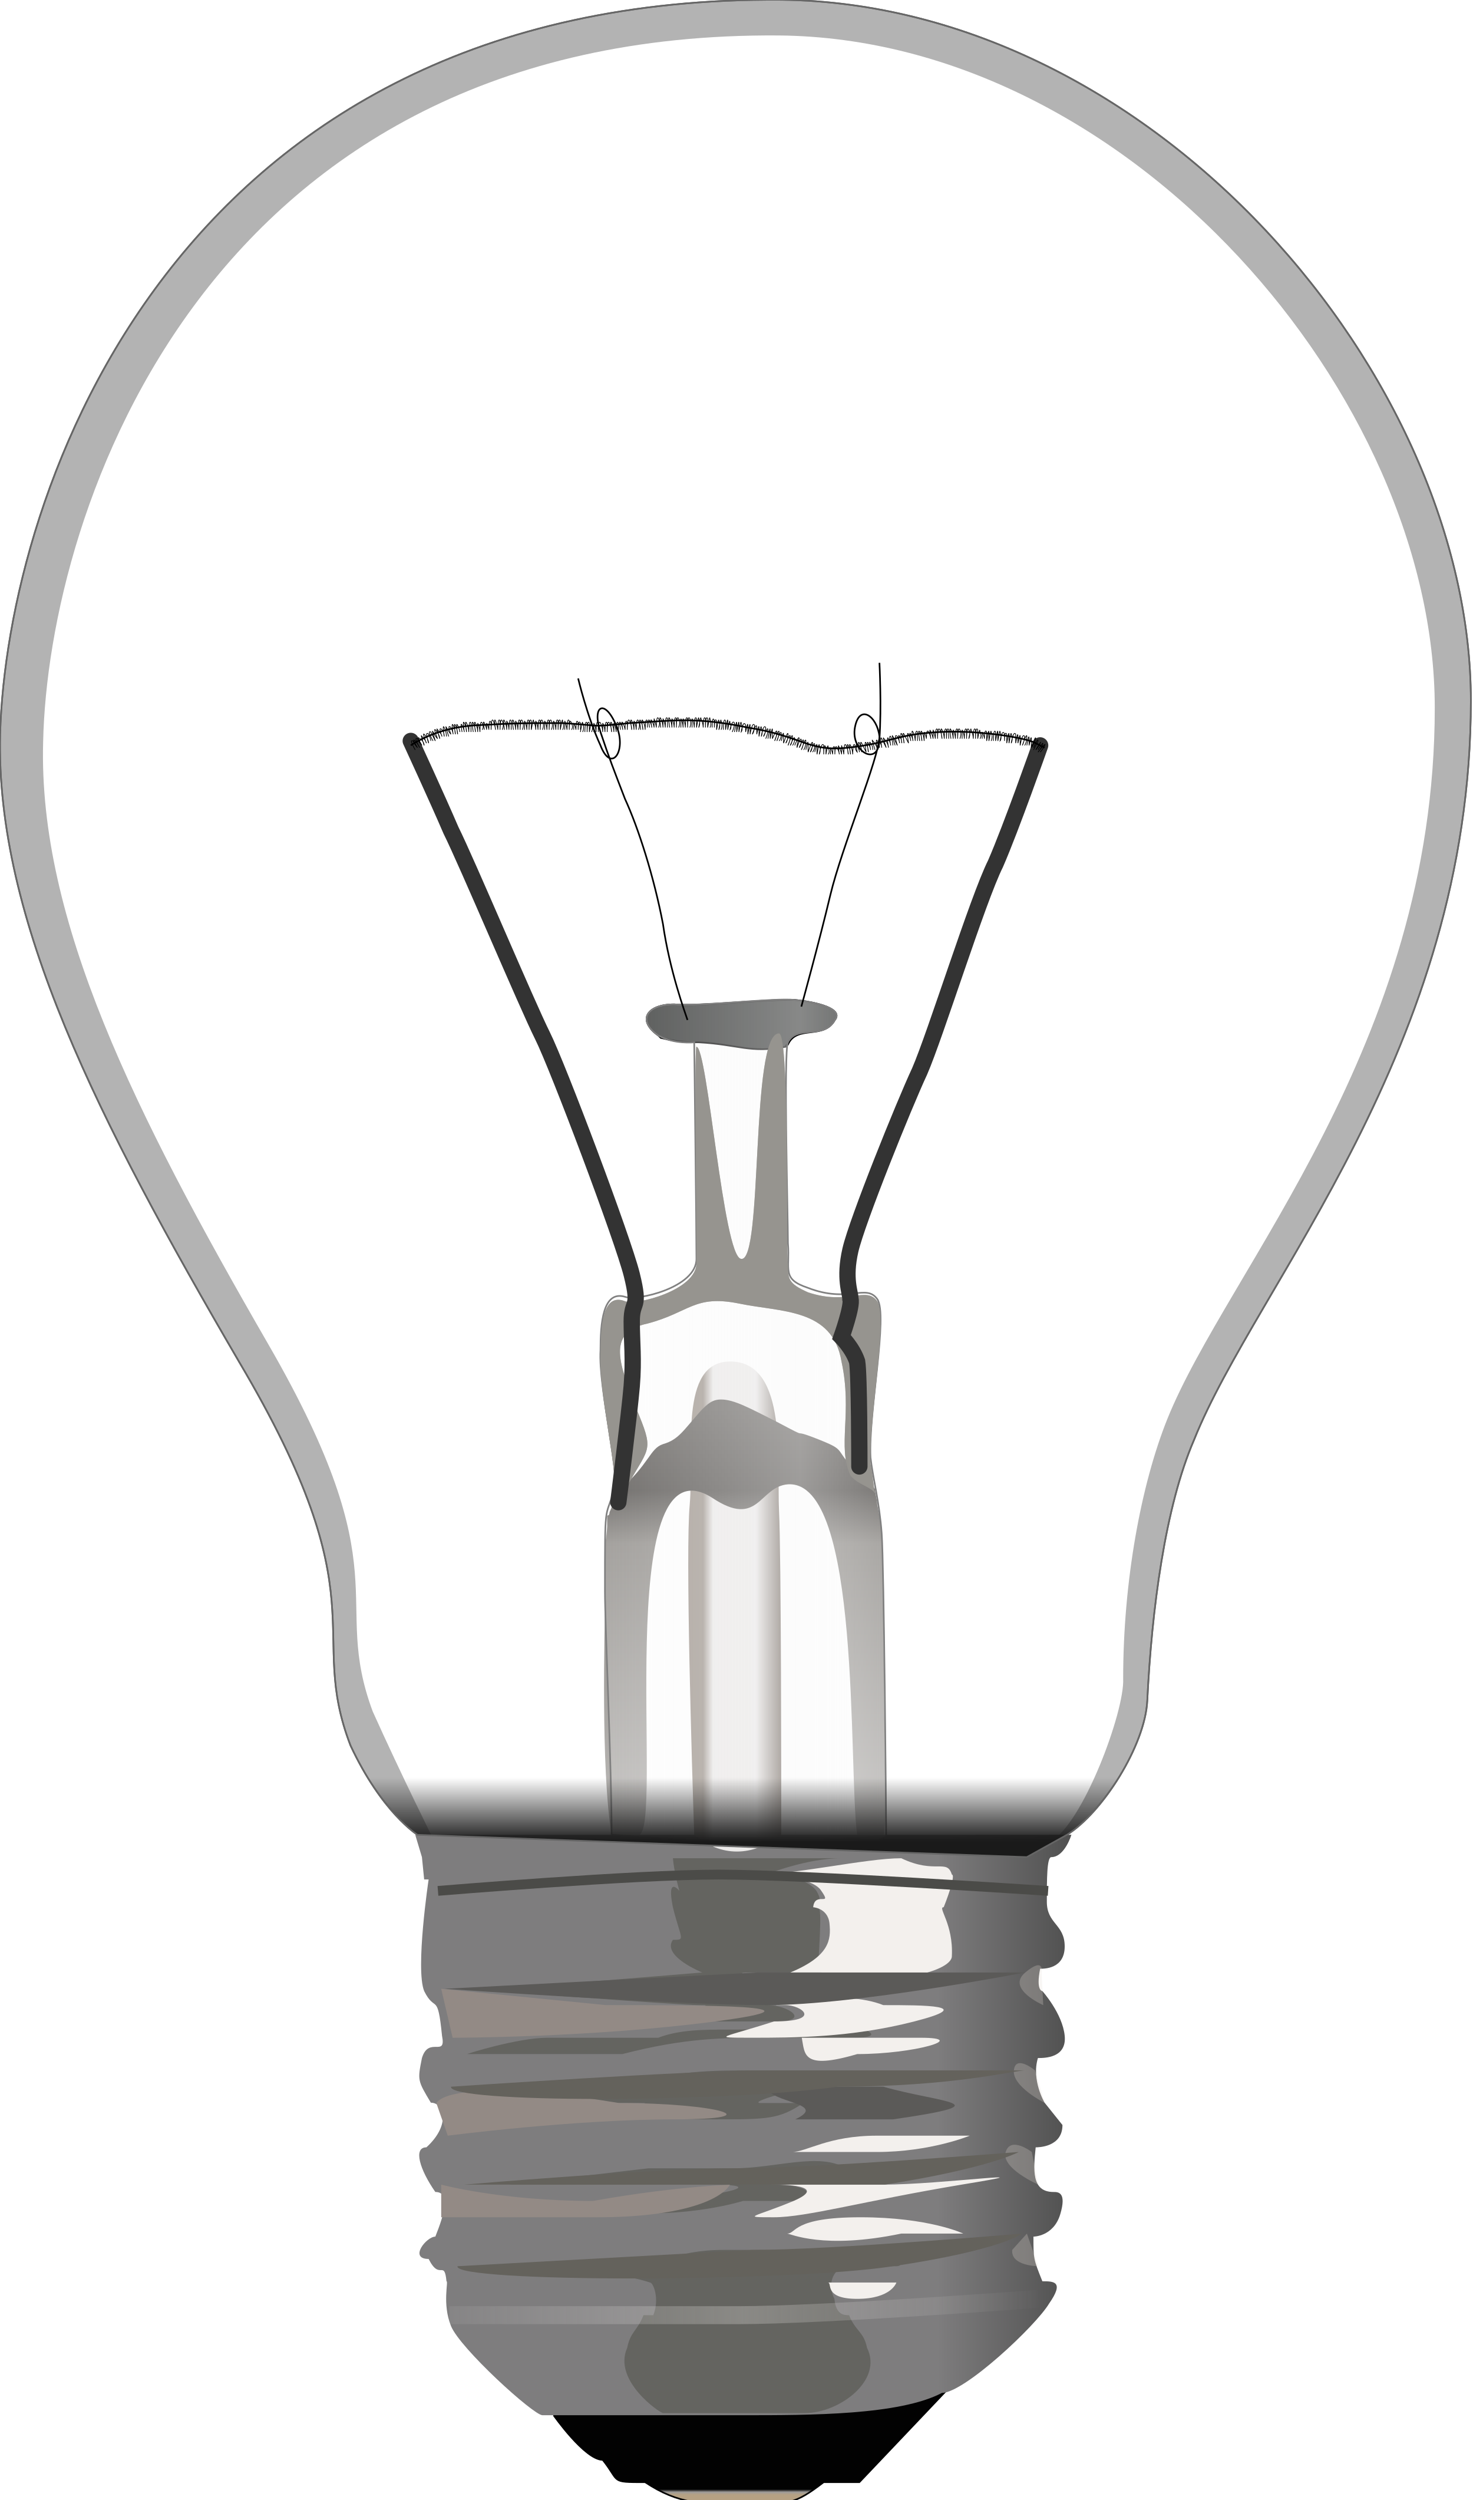 <!-- Created with Inkscape (http://www.inkscape.org/) -->
<svg xmlns:rdf="http://www.w3.org/1999/02/22-rdf-syntax-ns#" xmlns="http://www.w3.org/2000/svg" height="1120" width="660" version="1.0" xmlns:cc="http://creativecommons.org/ns#" xmlns:xlink="http://www.w3.org/1999/xlink" xmlns:dc="http://purl.org/dc/elements/1.1/">
	<defs>
		<filter id="filter3171">
			<feGaussianBlur stdDeviation="24.271"/>
		</filter>
		<filter id="filter3494" height="2.614" width="1.046" y="-0.807" x="-0.023">
			<feGaussianBlur stdDeviation="3.629"/>
		</filter>
		<filter id="filter3498" height="1.868" width="1.05" y="-0.434" x="-0.025">
			<feGaussianBlur stdDeviation="3.629"/>
		</filter>
		<filter id="filter3502" height="2.026" width="1.051" y="-0.513" x="-0.026">
			<feGaussianBlur stdDeviation="3.629"/>
		</filter>
		<filter id="filter3506" height="2.026" width="1.049" y="-0.513" x="-0.025">
			<feGaussianBlur stdDeviation="3.629"/>
		</filter>
		<filter id="filter3510" height="1.89" width="1.049" y="-0.445" x="-0.024">
			<feGaussianBlur stdDeviation="3.629"/>
		</filter>
		<filter id="filter3514" height="1.833" width="1.047" y="-0.416" x="-0.023">
			<feGaussianBlur stdDeviation="3.629"/>
		</filter>
		<filter id="filter3518" height="2.626" width="1.353" y="-0.813" x="-0.176">
			<feGaussianBlur stdDeviation="3.629"/>
		</filter>
		<filter id="filter3522" height="2.378" width="1.16" y="-0.689" x="-0.08">
			<feGaussianBlur stdDeviation="3.629"/>
		</filter>
		<filter id="filter3526" height="2.626" width="1.159" y="-0.813" x="-0.08">
			<feGaussianBlur stdDeviation="3.629"/>
		</filter>
		<filter id="filter3530" height="2.012" width="1.205" y="-0.506" x="-0.103">
			<feGaussianBlur stdDeviation="3.629"/>
		</filter>
		<filter id="filter3534" height="1.686" width="1.098" y="-0.343" x="-0.049">
			<feGaussianBlur stdDeviation="3.629"/>
		</filter>
		<filter id="filter3538" height="1.582" width="1.098" y="-0.291" x="-0.049">
			<feGaussianBlur stdDeviation="3.629"/>
		</filter>
		<filter id="filter3542" height="1.564" width="1.088" y="-0.282" x="-0.044">
			<feGaussianBlur stdDeviation="3.629"/>
		</filter>
		<filter id="filter3546" height="1.778" width="1.116" y="-0.389" x="-0.058">
			<feGaussianBlur stdDeviation="3.629"/>
		</filter>
		<filter id="filter3550" height="1.75" width="1.116" y="-0.375" x="-0.058">
			<feGaussianBlur stdDeviation="3.629"/>
		</filter>
		<filter id="filter3554" height="1.767" width="1.13" y="-0.383" x="-0.065">
			<feGaussianBlur stdDeviation="3.629"/>
		</filter>
		<filter id="filter3558" height="1.239" width="1.143" y="-0.12" x="-0.071">
			<feGaussianBlur stdDeviation="3.629"/>
		</filter>
		<filter id="filter3562">
			<feGaussianBlur stdDeviation="3.629"/>
		</filter>
		<filter id="filter3566" height="1.543" width="1.077" y="-0.271" x="-0.039">
			<feGaussianBlur stdDeviation="3.629"/>
		</filter>
		<filter id="filter3570" height="1.541" width="1.073" y="-0.27" x="-0.037">
			<feGaussianBlur stdDeviation="3.629"/>
		</filter>
		<filter id="filter3574" height="2.215" width="1.07" y="-0.608" x="-0.035">
			<feGaussianBlur stdDeviation="3.629"/>
		</filter>
		<filter id="filter3578">
			<feGaussianBlur stdDeviation="3.629"/>
		</filter>
		<filter id="filter3296" height="1.631" width="1.864" y="-0.316" x="-0.432">
			<feGaussianBlur stdDeviation="2.632"/>
		</filter>
		<filter id="filter3300" height="1.579" width="1.679" y="-0.29" x="-0.34">
			<feGaussianBlur stdDeviation="2.632"/>
		</filter>
		<filter id="filter3304" height="1.594" width="1.608" y="-0.297" x="-0.304">
			<feGaussianBlur stdDeviation="2.632"/>
		</filter>
		<filter id="filter3308" height="1.592" width="1.809" y="-0.296" x="-0.405">
			<feGaussianBlur stdDeviation="2.632"/>
		</filter>
		<linearGradient id="linearGradient3257" y2="1160" gradientUnits="userSpaceOnUse" y1="895" gradientTransform="matrix(0.731,0,0,0.731,161.889,215.235)" x2="607" x1="607">
			<stop stop-color="#686562" offset="0"/>
			<stop stop-color="#53504d" offset="0.188"/>
			<stop stop-color="#8f8c88" offset="0.31"/>
			<stop stop-color="#bebcba" offset="1"/>
		</linearGradient>
		<linearGradient id="linearGradient3271" y2="1020" gradientUnits="userSpaceOnUse" y1="1020" gradientTransform="matrix(0.731,0,0,0.723,161.889,221.922)" x2="630" x1="573">
			<stop stop-color="#9c938b" offset="0"/>
			<stop stop-color="#9c938b" offset="0.15"/>
			<stop stop-color="#eceae9" offset="0.256"/>
			<stop stop-color="#eceae9" offset="0.717"/>
			<stop stop-color="#766c64" offset="1"/>
		</linearGradient>
		<linearGradient id="linearGradient3540" y2="33.3" gradientUnits="userSpaceOnUse" x2="602" gradientTransform="matrix(0.731,0,0,0.731,161.889,215.235)" y1="1160" x1="602">
			<stop stop-color="#1a1a1a" offset="0"/>
			<stop stop-color="#1a1a1a" stop-opacity="0" offset="0.035"/>
			<stop stop-color="#1a1a1a" stop-opacity="0" offset="1"/>
		</linearGradient>
		<linearGradient id="linearGradient3554" y2="1450" gradientUnits="userSpaceOnUse" x2="793" y1="1450" x1="420">
			<stop stop-color="#f3f0ed" stop-opacity="0.119" offset="0"/>
			<stop stop-color="#f3f0ed" stop-opacity="0.498" offset="0.5"/>
			<stop stop-color="#f3f0ed" stop-opacity="0" offset="1"/>
		</linearGradient>
		<linearGradient id="linearGradient3573" y2="1340" gradientUnits="userSpaceOnUse" x2="807" gradientTransform="matrix(0.731,0,0,0.731,161.889,215.235)" y1="1340" x1="405">
			<stop stop-color="#7e7d7e" offset="0"/>
			<stop stop-color="#7e7d7e" offset="0.796"/>
			<stop stop-color="#505050" offset="1"/>
		</linearGradient>
		<linearGradient id="linearGradient3582" y2="903" gradientUnits="userSpaceOnUse" x2="694" gradientTransform="matrix(0.731,0,0,0.731,161.889,215.235)" y1="903" x1="518">
			<stop stop-color="#f8f8f8" stop-opacity="0.195" offset="0"/>
			<stop stop-color="#f8f8f8" stop-opacity="0.447" offset="0.699"/>
			<stop stop-color="#f8f8f8" stop-opacity="0.239" offset="1"/>
		</linearGradient>
		<linearGradient id="linearGradient3593" y2="1560" gradientUnits="userSpaceOnUse" x2="610" gradientTransform="matrix(0.731,0,0,0.731,161.889,215.235)" y1="1510" x1="610">
			<stop stop-color="#020202" offset="0"/>
			<stop stop-color="#020202" offset="0.934"/>
			<stop stop-color="#9e9c9a" offset="0.969"/>
			<stop stop-color="#b5a183" offset="1"/>
		</linearGradient>
	</defs>
	<g fill-rule="evenodd" transform="translate(-271.949,-238.091)">
		<path stroke-linejoin="miter" d="M732,1070l18-10c16-10,35-40,36-60,2-41,8-87,21-117,28-70,124-175,124-331,0-145-142-312-309-314-272-2-347,221-350,329-2,83,44,173,107,281,64,108,30,120,50,172,14,30,30,40,30,40l273,10z" stroke="#666" stroke-linecap="butt" stroke-width="0.731px" fill="#b3b3b3"/>
		<path d="M794,1160c20-10,46-80,45-100,0-60,11-119,27-159,37-92,164-229,164-436,0-190-187-410-402-412-351-2.7-448,291-451,433-3,109,56,227,138,369s38,155,64,225c18,40,38,80,38,80s362,10,377,0z" transform="matrix(0.731,0,0,0.731,161.889,215.235)" filter="url(#filter3171)" fill="#FFF"/>
	</g>
	<g transform="translate(-271.949,-238.091)">
		<path stroke-linejoin="miter" d="M520,1320s14,20,22,20c8,10,3,10,19,10,15,10,26,10,45,10s22,0,35-10h16l38-40-175,10z" fill-rule="evenodd" stroke="#000" stroke-linecap="butt" stroke-width="0.731px" fill="url(#linearGradient3593)"/>
		<path d="M752,1060s-3,10-9,10c-2,0-2,10-2,20s8,10,8,20-9,10-11,10c-2,10,1,10,1,10s9,10,10,20-9,10-12,10c-3,10,3,20,3,20l8,10c0,10-11,10-12,10-1,10-2,20,8,20,2,0,6,0,3,10s-12,10-12,10c0,10,0,10,4,20,5,0,10,0,3,10-6,10-38,40-48,40-19,10-59,10-89,10h-90c-4,0-37-30-41-40s-1-20-2-20c-1-10-3,0-8-10-9,0-1-10,3-10,4-10,7-20,0-20-7-10-10-20-4-20,11-10,8-20,2-20-6-10-6-10-4-20,3-10,11,0,9-10-2-20-3-10-8-20-4-10,2-50,2-50h-2l-1-10-3-10h161,133z" fill-rule="evenodd" fill="url(#linearGradient3573)"/>
		<path d="M569,1170h-6c1,10,4,20,4,20s-8-10-4,10c5,20,8,20,0,20-7,10,18,20,18,20s-119,10-135,10,122,10,133,10-3,0-7,10h54c22,0,8-10-5-10h40c24,0-21-10-34-10-14-10-35-10-10-10h35c0-10,3-40,0-40-4,0,5,0-1-10-7-10-31-10-31-10s25-10,46-10h-97z" fill-rule="evenodd" transform="matrix(0.731,0,0,0.731,161.889,215.235)" filter="url(#filter3578)" fill="#646460"/>
		<path d="M437,1290h95c39-10,61-10,90-10h52c25,0,2-10-30-10-31,10-64,0-90,10h-68c-18,0-50,10-49,10z" fill-rule="evenodd" transform="matrix(0.731,0,0,0.731,161.889,215.235)" filter="url(#filter3574)" fill="#646460"/>
		<path d="M447,1310h85c33-10,53-10,81-10h60c21,10,8,0-13,10-21,0-52,10-43,10h26c-15,10-22,10-54,10-31,0-72,0-43-10h53-92c-20,0-61,0-60-10z" fill-rule="evenodd" transform="matrix(0.731,0,0,0.731,161.889,215.235)" filter="url(#filter3570)" fill="#646460"/>
		<path d="M462,1370l86-10h52c26,0,53-10,69,0h1c-28,0-51,10-46,10,4,0,28,0,21,10h-39c-34,10-87,10-61,0,26,0,88-10,41-10h-124z" fill-rule="evenodd" transform="matrix(0.731,0,0,0.731,161.889,215.235)" filter="url(#filter3566)" fill="#646460"/>
		<path d="M451,1420h88c15,0,25-10,55-10h56c24,10,43,10,50,10s0-10-29,0c-9,0-14,10-9,20,1,10,6,10,9,10,4,10,9,10,11,20,10,20-17,40-38,40h-87c-2,0-31-20-22-40,2-10,6-10,10-20h6c4-10,0-20-2-20-30-10-100-10-98-10z" fill-rule="evenodd" transform="matrix(0.731,0,0,0.731,161.889,215.235)" filter="url(#filter3562)" fill="#646460"/>
		<path d="M613,1180c26,0,68-10,90-10,21,10,28,0,31,10,2,0-1,10-5,20-4,0,6,10,5,30,0,10-43,20-80,10h-19c24-10,25-20,24-30s-11-10-10-10c1-10,12,0,5-10-6-10-40-10-41-10z" fill-rule="evenodd" transform="matrix(0.731,0,0,0.731,161.889,215.235)" filter="url(#filter3558)" fill="#f3f0ed"/>
		<path d="M626,1260s41-10,66,0c25,0,58,0,19,10s-74,10-100,10-17,0,14-10c30,0,17-10,7-10h-6z" fill-rule="evenodd" transform="matrix(0.731,0,0,0.731,161.889,215.235)" filter="url(#filter3554)" fill="#f3f0ed"/>
		<path d="M620,1310h72c35,10,75,10,6,20h-112,52c21-10-16-10-18-20z" fill-rule="evenodd" transform="matrix(0.731,0,0,0.731,161.889,215.235)" filter="url(#filter3550)" fill="#5b5a58"/>
		<path d="M627,1370h65c35,0,109-10,48,0-60,10-95,20-115,20-21,0-12,0,12-10,23-10-10-10-10-10z" fill-rule="evenodd" transform="matrix(0.731,0,0,0.731,161.889,215.235)" filter="url(#filter3546)" fill="#f3f0ed"/>
		<path d="M421,1250l101,10c58,0,143,0,67,10s-161,10-161,10l-7-30z" fill-rule="evenodd" transform="matrix(0.731,0,0,0.731,161.889,215.235)" filter="url(#filter3542)" fill="#938a85"/>
		<path d="M418,1320c7-10,52-10,112,0,60,0,95,10,34,10-62,0-139,10-139,10l-7-20z" fill-rule="evenodd" transform="matrix(0.731,0,0,0.731,161.889,215.235)" filter="url(#filter3538)" fill="#938a85"/>
		<path d="M421,1370s37,10,93,10c56-10,91-10,84-10-6,10-32,20-81,20h-96v-20z" fill-rule="evenodd" transform="matrix(0.731,0,0,0.731,161.889,215.235)" filter="url(#filter3534)" fill="#938a85"/>
		<path d="M642,1280h73c30,0-4,10-39,10-34,10-32,0-34-10z" fill-rule="evenodd" transform="matrix(0.731,0,0,0.731,161.889,215.235)" filter="url(#filter3530)" fill="#f3f0ed"/>
		<path d="M636,1350c9,0,22-10,52-10h57s-24,10-57,10h-52z" fill-rule="evenodd" transform="matrix(0.731,0,0,0.731,161.889,215.235)" filter="url(#filter3526)" fill="#f3f0ed"/>
		<path d="M633,1400c6,0,3-10,45-10s63,10,63,10h-38c-48,10-68,0-70,0z" fill-rule="evenodd" transform="matrix(0.731,0,0,0.731,161.889,215.235)" filter="url(#filter3522)" fill="#f3f0ed"/>
		<path d="M658,1430h38,4s-3,10-24,10-15-10-18-10z" fill-rule="evenodd" transform="matrix(0.731,0,0,0.731,161.889,215.235)" filter="url(#filter3518)" fill="#f3f0ed"/>
		<path stroke-linejoin="miter" d="M426,1450h177c52,0,184-10,184-10" stroke-opacity="0.533" transform="matrix(0.731,0,0,0.731,161.889,215.235)" filter="url(#filter3514)" stroke="url(#linearGradient3554)" stroke-linecap="butt" stroke-miterlimit="4" stroke-dasharray="none" stroke-width="11" fill="none"/>
		<path d="M789,1240s2-10-10,0,11,20,11,20l-1-20z" fill-rule="evenodd" fill-opacity="0.257" transform="matrix(0.731,0,0,0.731,161.889,215.235)" filter="url(#filter3296)" fill="#e3dcd4"/>
		<path d="M785,1300s-12-10-13,0,19,20,19,20l-6-20z" fill-rule="evenodd" fill-opacity="0.257" transform="matrix(0.731,0,0,0.731,161.889,215.235)" filter="url(#filter3300)" fill="#e3dcd4"/>
		<path d="M783,1350s-13-10-16,0,20,20,20,20l-4-20z" fill-rule="evenodd" fill-opacity="0.257" transform="matrix(0.731,0,0,0.731,161.889,215.235)" filter="url(#filter3304)" fill="#e3dcd4"/>
		<path d="M780,1400l-9,10c-1,10,16,10,16,10l-7-20z" fill-rule="evenodd" fill-opacity="0.257" transform="matrix(0.731,0,0,0.731,161.889,215.235)" filter="url(#filter3308)" fill="#e3dcd4"/>
		<path d="M423,1250l192-10h164s-104,20-158,20c-55,0-198-10-198-10z" fill-rule="evenodd" transform="matrix(0.731,0,0,0.731,161.889,215.235)" filter="url(#filter3510)" fill="#5b5a58"/>
		<path d="M427,1310s147-10,192-10h160c-7,0-44,10-115,10-71,10-239,10-237,0z" fill-rule="evenodd" transform="matrix(0.731,0,0,0.731,161.889,215.235)" filter="url(#filter3506)" fill="#64625c"/>
		<path d="M435,1370s117-10,166-10,174-10,174-10-18,10-82,20h-258z" fill-rule="evenodd" transform="matrix(0.731,0,0,0.731,161.889,215.235)" filter="url(#filter3502)" fill="#64625c"/>
		<path d="M431,1420l181-10c48,0,165-10,165-10s-12,10-79,20c-66,10-270,10-267,0z" fill-rule="evenodd" transform="matrix(0.731,0,0,0.731,161.889,215.235)" filter="url(#filter3498)" fill="#64625c"/>
		<path stroke-linejoin="miter" d="M419,1190s120-10,172-10c53,0,202,10,202,10" transform="matrix(0.731,0,0,0.731,161.889,215.235)" filter="url(#filter3494)" stroke="#4b4b48" stroke-linecap="butt" stroke-miterlimit="4" stroke-dasharray="none" stroke-width="6" fill="none"/>
	</g>
	<g fill-rule="evenodd" transform="translate(-271.949,-238.091)">
		<path fill="#96948f" d="M584,707c-1,0,0,89,0,89v8c0,12-27,19-32,17-10-4-11,11-11,24-1,17,9,57,6,64v1c3-2,5-4,7-8,9-16,11-14,3-33-7-19-14-34,5-38,19-5,21-13,41-9,19,4,42,2,46,26,5,23-2,38,4,51,3,4,9,5,11,8-1-5-1-9-2-13-1-20,8-65,3-73-5-7-13,2-31-4-9-4-9-6-9-13-1,0,1-103-4-103-13,0-7,103-17,101-8-1-15-95-20-95z"/>
		<path fill="url(#linearGradient3271)" d="M599,848c-23,0-16,40-18,64-2,21,1,118,2,148,12,10,26,10,39,0,0-20,0-126-1-145-1-22,4-66-21-67h-1z"/>
		<path fill="url(#linearGradient3257)" d="M595,865c-4,0-6,2-9,5-8,9-10,13-17,15-6,2-6,9-20,21-1,0-1,0-1,1v1c0,1,0,1-1,1,0,1,0,2-1,3v1c0,1-1,2-1,3,0,0,0,1-1,1v2,1,2c0-1,0,3-1,8v25c0,13-2,75,3,105h1,11c12,0-13-180,33-151,21,14,21-5,34-6,33-2,27,127,31,157h1,11l1-10c-1-20-1-110-2-122,0-6-1-11-2-16,0-2-1-5-1-7-22-19-10-16-25-22s-2,1-19-8c-12-6-19-10-25-10z"/>
		<path stroke-linejoin="miter" d="M624,686c-13,0-40,3-50,2-12,0-17,7-7,14l1,1c4,1,9,2,14,2h1,2c18,1,23,5,39,2,0-1,1-1,1-1,4-9,16-2,21-11,4-5-8-8-18-9h-4z" stroke="#000" stroke-linecap="butt" stroke-width="0.731px" fill="#2c2e2d"/>
		<path stroke-linejoin="miter" d="M546,1060c0-30-3-95-3-109,0-41,0-32,4-45,3-7-7-46-6-63,0-12,1-27,11-24,5,2,32-4,32-17,0-14-1-97-1-97s-9,1-16-3c-10-7-5-14,7-14,12,1,45-3,54-2,10,1,22,4,18,9-5,9-17,2-21,10-2,4,0,78,0,90,1,12-3,16,9,20,18,7,26-2,31,5s-4,51-3,71c1,9,4,20,5,34,1,13,2,125,2,135s-123,0-123,0z" stroke="#808080" stroke-linecap="butt" stroke-width="0.727px" fill="url(#linearGradient3582)"/>
		<path d="M584,707c-1,0,0,89,0,89v8c0,12-27,19-32,17-10-4-11,11-11,24-1,17,9,57,6,64v1c3-2,5-4,7-8,9-16,11-14,3-33-7-19-14-34,5-38,19-5,21-13,41-9,19,4,42,2,46,26,5,23-2,38,4,51,3,4,9,5,11,8-1-5-1-9-2-13-1-20,8-65,3-73-5-7-13,2-31-4-9-4-9-6-9-13-1,0,1-103-4-103-13,0-7,103-17,101-8-1-15-95-20-95z" fill="#96948f"/>
	</g>
	<g stroke-linejoin="miter" transform="translate(-271.949,-238.091)">
		<path d="M549,911s5-40,6-52,0-20,0-29c0-10,4-5,0-21s-33-93-40-107-34-78-41-92c-6-14-18-40-18-40" stroke="#333" stroke-linecap="round" stroke-miterlimit="4" stroke-dasharray="none" stroke-width="7.31" fill="none"/>
		<path d="M657,895c0-3,0-41-1-47-2-6-7-11-7-11s5-14,4-17c0-3-3-9,0-22s24-65,31-80c7-16,26-77,34-93,7-16,20-53,20-53" stroke="#333" stroke-linecap="round" stroke-miterlimit="4" stroke-dasharray="none" stroke-width="7.31" fill="none"/>
		<path d="M631,689s8-29,13-50,22-62,22-71c-1-9-9-15-11-4s11,18,11,5c1-14,0-34,0-34" stroke="#000" stroke-linecap="butt" stroke-width="0.731px" fill="none"/>
		<path d="M580,695c-1-3-8-22-11-43-4-21-11-43-17-56-5-13-7-18-11-30s2-15,7-3c5,11-2,22-7,9-6-13-10-30-10-30" stroke="#000" stroke-linecap="butt" stroke-width="0.731px" fill="none"/>
		<path d="M456,572s11-8,29-9c19-1,20-1,39-1,18,1,11,2,30,0,19-1,29-3,53,2,25,4,27,11,45,9,19-2,21-6,41-7,19-1,40,3,43,5,4,2,4,2,4,2" stroke="#000" stroke-linecap="butt" stroke-width="0.731px" fill="none"/>
		<path d="M458,574s-3-5-1-4c1,2,2,3,2,3s-3-5-1-3c1,1,2,3,2,3s-3-5-1-4c1,2,2,3,2,3s-3-5-1-3c2,1,2,3,2,3s-2-6-1-4c2,2,2,3,2,3s-2-5-1-4c2,2,2,4,2,4s-2-6,0-4c1,2,1,3,1,3m1,0s-3-5-1-4c1,2,2,4,2,4s-2-6-1-4,2,3,2,3-2-5-1-4c2,2,2,4,2,4s-2-6-1-4c2,2,2,3,2,3s-2-5,0-3c1,1,1,3,1,3s-1-6,0-4,1,4,1,4m1,0s-2-6-1-4,2,3,2,3-2-5,0-3c1,2,1,3,1,3s-1-6,0-4,1,4,1,4-1-6,0-4,1,4,1,4-1-6,0-4,1,3,1,3m1,0s-1-5,0-3,1,3,1,3-1-6,0-4,1,4,1,4-1-6,0-4,1,4,1,4,0-6,1-4v4m1,0s-1-6,0-4,1,4,1,4-1-6,0-4,1,4,1,4v-4c1,2,1,4,1,4s0-6,1-4,0,3,0,3m1,0s-1-5,0-3,1,3,1,3v-3c1,2,1,3,1,3s0-6,1-3v3s0-6,1-4c1,3,1,4,1,4s-1-6,0-4c1,3,1,4,1,4s0-6,1-4v4s0-6,1-4,0,4,0,4m1,0s-1-6,0-4,1,4,1,4v-4c1,2,1,4,1,4s0-6,1-4v4m1,0s-1-6,0-4,1,4,1,4v-4c1,2,1,4,1,4s0-6,1-4v4s0-6,1-4,0,4,0,4m1,0v-4c1,2,1,4,1,4s0-6,1-4v4s0-6,1-4v4s1-6,1-4c1,2,1,4,1,4v-4c1,2,1,4,1,4s0-6,1-4v4s0-6,1-4,0,4,0,4m1,0v-4c1,2,1,4,1,4s0-6,1-4v4s0-6,1-4,0,4,0,4m1,0v-4c1,2,1,4,1,4s0-6,1-4v4s0-6,1-4v4s1-6,1-4c1,3,0,4,0,4m1,0v-4c1,3,1,4,1,4s0-6,1-4v4s0-6,1-3c1,2,0,3,0,3m1,0v-3c1,2,1,3,1,3s0-6,1-3v3s0-5,1-3v3m0,1s1-6,1-4c1,2,0,4,0,4m1,0s0-6,1-4v4s0-6,1-4v4s1-6,1-4c1,2,0,4,0,4m1,0v-4c1,2,1,4,1,4s0-6,1-4v4s0-6,1-4,1,4,1,4v-4c1,2,1,4,1,4s0-6,1-4v4s0-6,1-4,1,4,1,4-1-6,0-4,1,4,1,4v-4c1,2,1,4,1,4s0-6,1-4v3m1,0s-1-5,0-3,1,3,1,3-1-5,0-3,1,3,1,3,0-6,1-3v3s0-6,1-4,1,4,1,4-1-6,0-4,1,4,1,4v-4c1,2,1,4,1,4s0-6,1-4,0,4,0,4m1,0s-1-6,0-4,1,4,1,4-1-6,0-4,1,4,1,4,0-6,1-4v3m1,0s-1-5,0-3,1,3,1,3-1-5,0-3,1,3,1,3v-4c1,3,1,4,1,4s0-6,1-4,0,4,0,4m1,0s-1-6,0-4,1,4,1,4v-4c1,2,1,4,1,4s0-6,1-4v4m1,0s-1-6,0-4,1,4,1,4v-4c1,2,1,4,1,4s0-6,1-4v4s0-6,1-4,0,4,0,4m1,0v-4c1,2,1,4,1,4v-4c1,2,1,4,1,4s0-6,1-4v4s0-6,1-4,0,4,0,4m1,0v-4c1,2,1,4,1,4s0-6,1-4v4s1-6,1-4c1,2,0,4,0,4s1-6,1-4c1,2,1,4,1,4s0-6,1-4v4s0-6,1-4v4s1-6,1-4c1,3,0,4,0,4m1,0s0-6,1-3v3s0-5,1-3v4s1-6,1-4c1,2,0,4,0,4s1-6,1-4c1,2,0,4,0,4m1,0s0-6,1-4v4s1-6,1-4v4s1-6,1-3c1,2,0,3,0,3s1-5,2-3c0,2-1,4-1,4m1,0s1-6,1-4v4s1-6,1-4v4s1-6,1-4c1,3,0,4,0,4s1-6,2-3v3s1-5,1-3v4s1-6,1-4v4s1-6,2-4c0,3-1,4-1,4s2-6,2-3v3s1-5,1-3v4s1-6,1-4c1,2,0,4,0,4s1-6,2-4c0,3-1,4-1,4s2-5,2-3-1,4-1,4m1,0s1-6,1-4v4s1-6,1-4v4s2-5,2-3-1,4-1,4,2-6,2-4-1,4-1,4,2-6,2-3c0,2-1,3-1,3m1,0s1-5,1-3v4s2-6,2-4c0,3-1,4-1,4s2-5,2-3-1,4-1,4,2-6,2-4c0,3-1,4-1,4s2-5,2-3-1,3-1,3m1,0s2-5,2-3c-1,2-1,4-1,4s2-6,2-3c0,2-1,3-1,3s2-5,2-3-1,4-1,4,2-6,2-4c0,3-1,4-1,4m1,0s1-5,1-3v4s2-6,2-4c0,3-1,4-1,4s2-6,2-3c0,2-1,3-1,3m1,0s1-5,1-3v4s1-6,1-4c1,2,0,4,0,4s1-6,2-4v4s0-6,1-3v3s1-6,1-3c1,2,0,3,0,3m1,0v-3c1,2,1,3,1,3s0-5,1-3v3s0-5,1-3,1,3,1,3-1-6,0-3c1,2,1,3,1,3v-4c1,3,1,4,1,4s0-6,1-4,1,4,1,4-1-6,0-4,1,4,1,4-1-6,0-4,1,4,1,4,0-6,1-4c0,2,1,3,1,3s-1-5,0-3,1,3,1,3-1-6,0-4,1,4,1,4-1-6,0-4,2,4,2,4-1-6,0-4,1,4,1,4-1-6,0-4,1,3,1,3-1-5,0-3c1,1,1,3,1,3m1,0s-2-6-1-4c2,2,2,4,2,4s-1-6,0-4,1,3,1,3-1-5,0-3,1,3,1,3-1-6,0-4,2,4,2,4-2-6-1-4c2,2,2,4,2,4s-1-6,0-4,1,3,1,3-1-5,0-4c1,2,1,4,1,4m1,0s-2-6-1-4,2,4,2,4-2-6,0-4c1,2,1,3,1,3s-1-5,0-3c1,1,1,3,1,3s-1-6,0-4,1,4,1,4-1-6,0-4,2,4,2,4-1-6,0-4,1,3,1,3-1-5,0-3,1,3,1,3-1-6,0-4,1,4,1,4,0-6,1-4v4m1,0s-1-6,0-4,1,4,1,4-1-6,0-4,1,4,1,4v-4c1,2,1,3,1,3s0-5,1-3,1,3,1,3-1-6,0-3c1,2,1,3,1,3v-4c1,3,1,4,1,4s0-6,1-4v4s0-6,1-4,1,4,1,4-1-6,0-4,1,4,1,4,0-6,1-4v4s0-6,1-4v4m1,0s-1-6,0-4,1,4,1,4v-4c1,2,1,4,1,4s0-6,1-4v4s0-6,1-4,0,4,0,4m1,0v-4c1,2,1,4,1,4s0-6,1-4v4s0-6,1-4,0,4,0,4,1-6,1-4c1,2,1,4,1,4s0-6,1-4v4s0-6,1-4v4s1-6,1-3c1,2,0,3,0,3m1,0v-3c1,2,1,3,1,3s0-5,1-3v4s1-6,1-4v4s1-6,1-4c1,2,0,4,0,4m1,0s0-6,1-4v4s1-6,1-4v4s1-6,1-4c1,3,0,4,0,4s1-6,2-3v3s0-5,1-3v4s1-6,1-4v4s1-6,1-4c1,2,0,4,0,4s1-6,2-4v4s1-6,1-3v3s1-5,1-3v4s1-6,2-4c0,2-1,4-1,4s2-6,2-4c0,3-1,4-1,4m1,0s1-6,1-3v3s1-5,1-3v4s2-6,2-4c-1,3-2,4-2,4m1,0s2-5,2-3c-1,2-2,4-2,4m1,0s3-5,2-3-2,3-2,3m1,0s3-5,2-2c-1,2-2,3-2,3s4-5,3-3-2,3-2,3" stroke="#000" stroke-linecap="butt" stroke-width="0.31px" fill="none"/>
		<path d="M732,1070l18-10c16-10,35-40,36-60,2-41,8-87,21-117,28-70,124-175,124-331,0-145-142-312-309-314-272-2-347,221-350,329-2,83,44,173,107,281,64,108,30,120,50,172,14,30,30,40,30,40l273,10z" fill-rule="evenodd" stroke="#666" stroke-linecap="butt" stroke-width="0.731px" fill="url(#linearGradient3540)"/>
	</g>
</svg>

